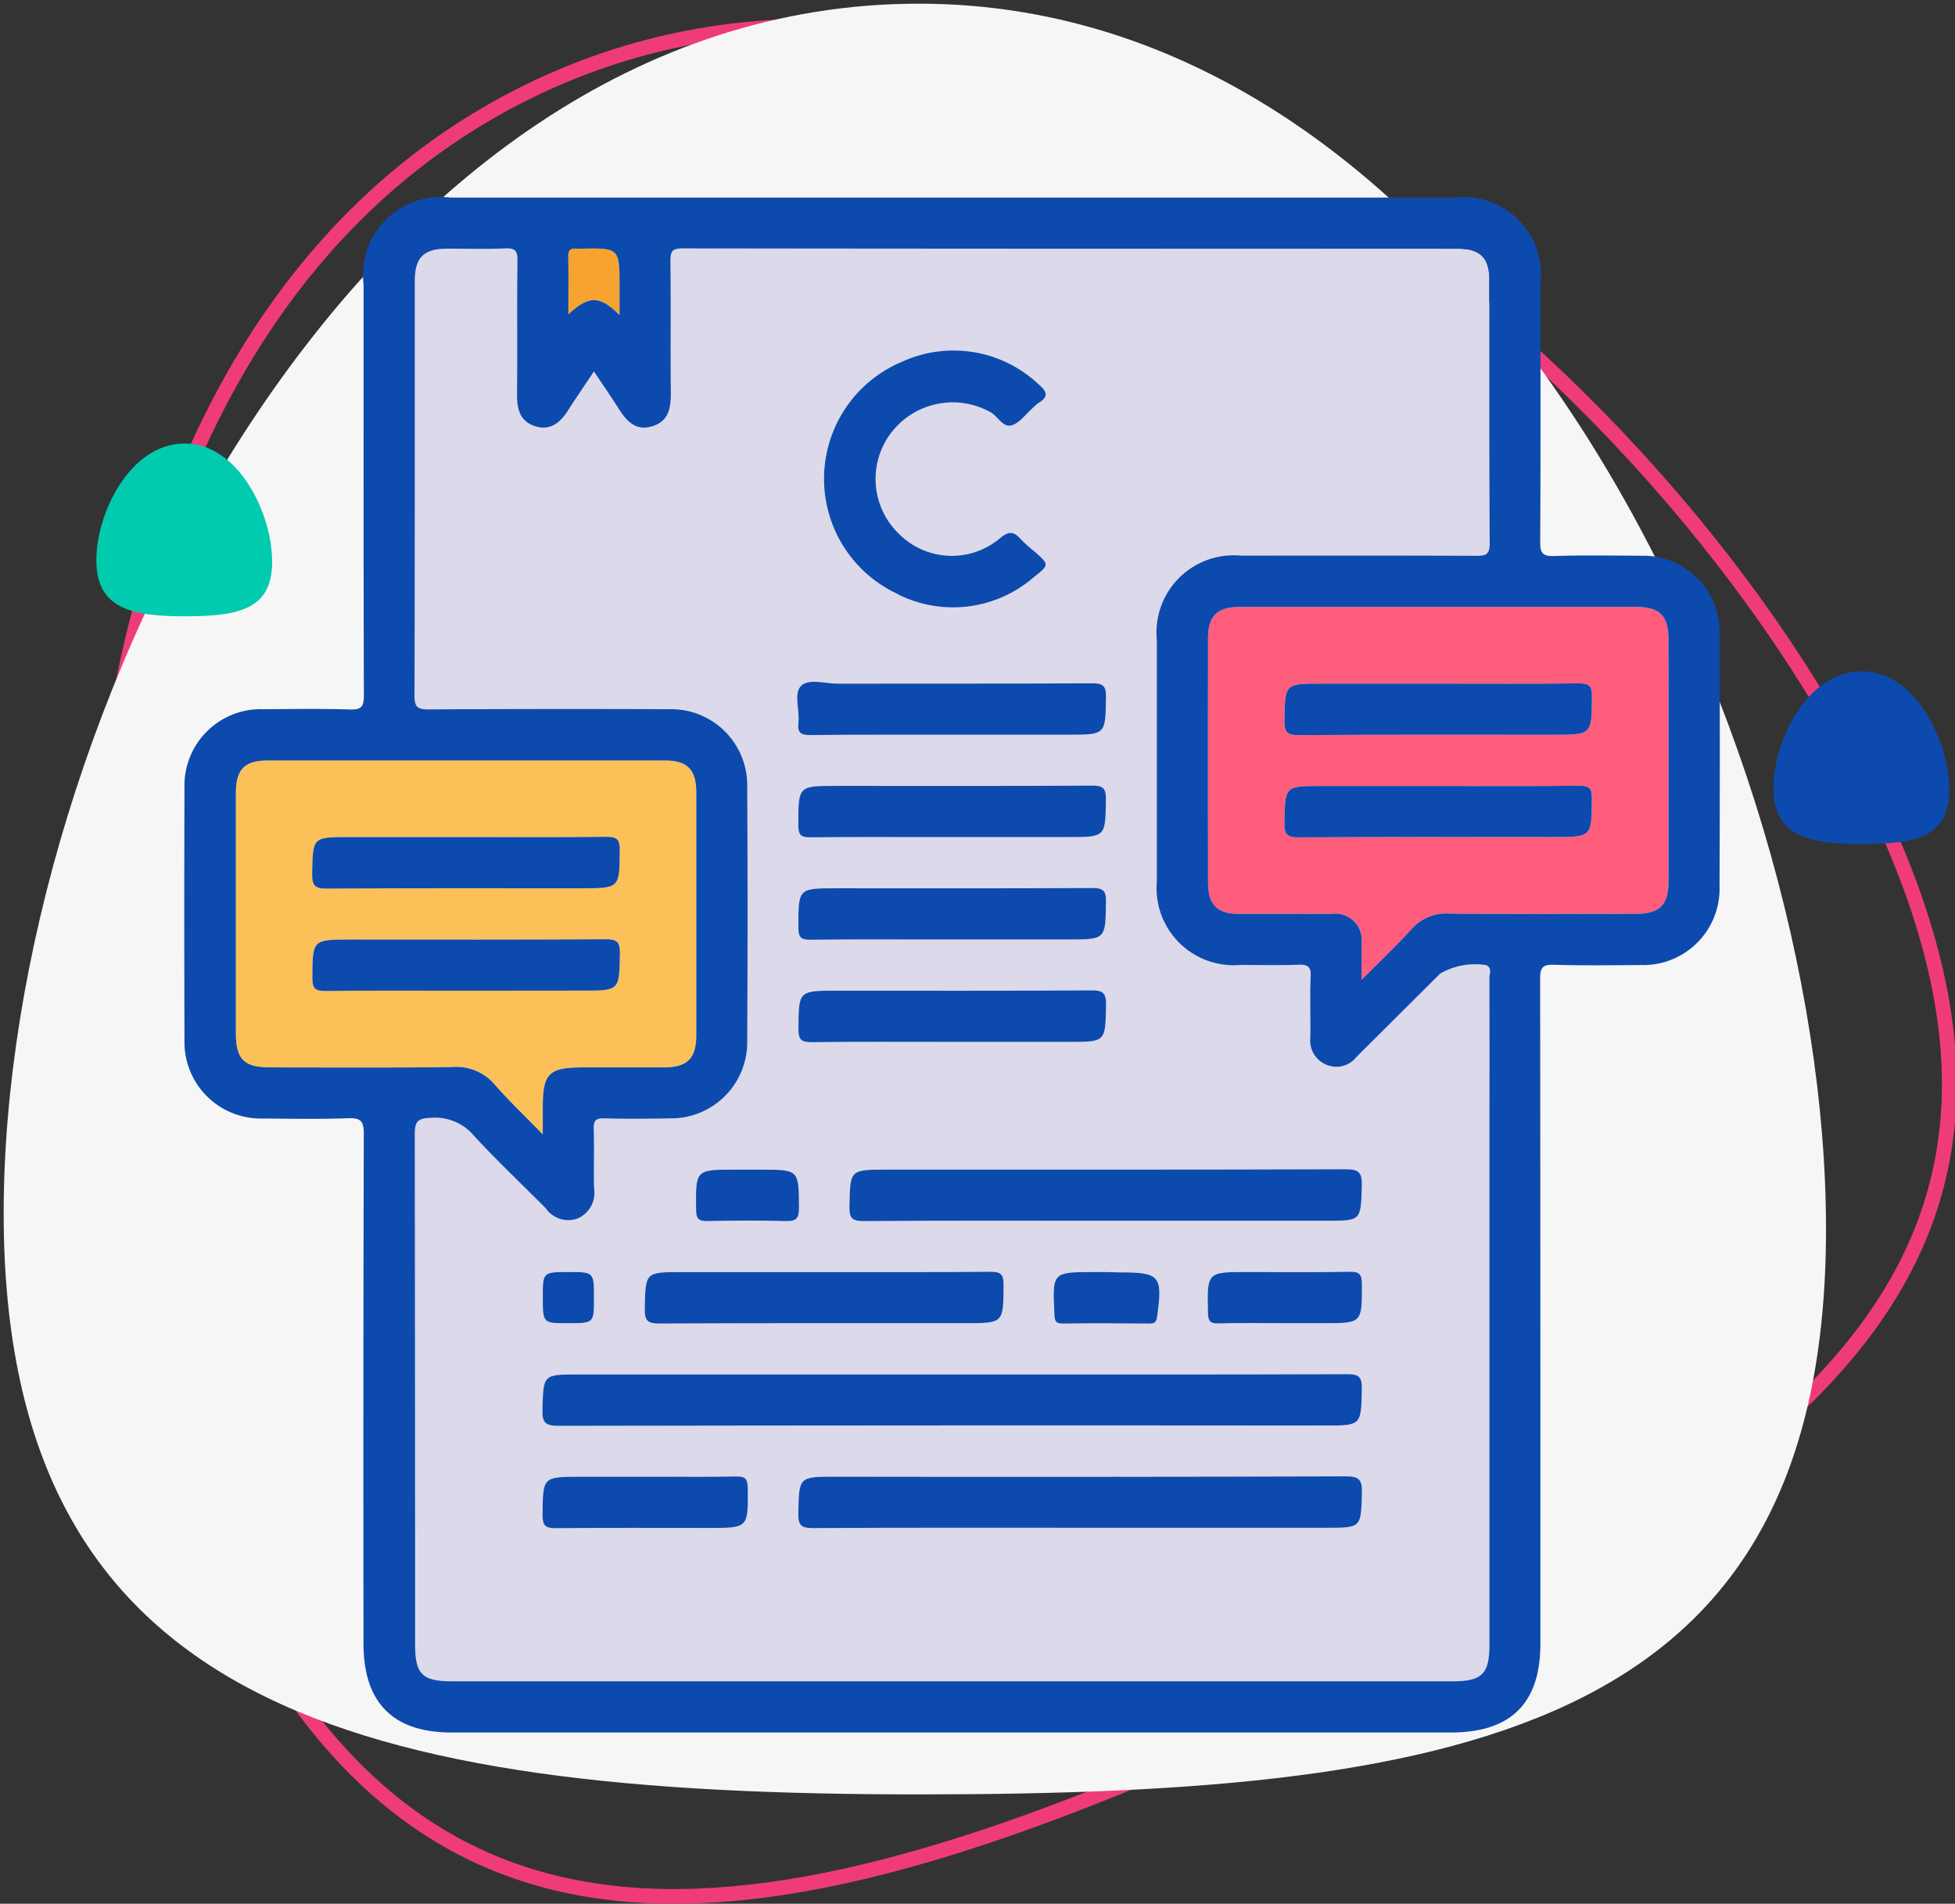 <svg xmlns="http://www.w3.org/2000/svg" width="265.721" height="258.776" viewBox="0 0 265.721 258.776">
  <rect x="0" y="0" width="265.721" height="258.776" fill="#333333" stroke="none"/>
  <g id="Grupo_140175" data-name="Grupo 140175" transform="translate(-1118.5 -3808.5)">
    <path id="Trazado_114225" data-name="Trazado 114225" d="M1476.283,567.476c28.354,60.945,76.865,51.375,146.1,19.167s107.733-60.765,79.379-121.71-112.825-131.2-182.056-98.993S1447.931,506.531,1476.283,567.476Z" transform="translate(-327.714 3454.192)" fill="none" stroke="#ef3c79" stroke-miterlimit="10" stroke-width="2"/>
    <path id="Trazado_114226" data-name="Trazado 114226" d="M1475,519.414c0,67.218,48.021,79,124.378,79s123.311-9.651,123.311-76.869S1675.736,355,1599.378,355,1475,452.2,1475,519.414Z" transform="translate(-356 3454)" fill="#f6f6f6" stroke="rgba(0,0,0,0)" stroke-width="1"/>
    <path id="Trazado_114227" data-name="Trazado 114227" d="M1672.818,426.865c0,6.486,4.633,7.623,12,7.623s11.9-.931,11.9-7.417S1692.187,411,1684.819,411,1672.818,420.379,1672.818,426.865Z" transform="translate(-541.225 3457.787)" fill="#00cbae" stroke="rgba(0,0,0,0)" stroke-width="1"/>
    <path id="Trazado_114228" data-name="Trazado 114228" d="M1459.307,455.865c0,6.486,4.633,7.623,12,7.623s11.9-.931,11.9-7.417S1478.676,440,1471.308,440,1459.307,449.379,1459.307,455.865Z" transform="translate(-99.764 3459.748)" fill="#0d4aad" stroke="rgba(0,0,0,0)" stroke-width="1"/>
    <g id="Grupo_137507" data-name="Grupo 137507" transform="translate(-1018.398 2904.056)">
      <path id="Trazado_151884" data-name="Trazado 151884" d="M2195.129,944.632c2.781-2.6,4.27-2.6,6.955.1v-3.794c0-5.355,0-5.355-5.394-5.233a3.353,3.353,0,0,1-.436,0c-.8-.1-1.159.156-1.142,1.05C2195.165,939.32,2195.129,941.888,2195.129,944.632Z" transform="translate(19.022 2.551)" fill="#f7a32f"/>
      <path id="Trazado_151885" data-name="Trazado 151885" d="M2201.547,1023.914c1.943,2.216,4.08,4.252,6.572,6.816V1027.2c0-4.843.766-5.588,5.7-5.588h10.857c3.092-.014,4.31-1.235,4.31-4.362V984.242c0-3.122-1.218-4.348-4.319-4.348H2170.8c-3.233,0-4.4,1.193-4.4,4.48v32.579c0,3.558,1.1,4.664,4.658,4.664l-.007,0c8.255.02,16.508.071,24.762-.051A6.815,6.815,0,0,1,2201.547,1023.914Zm-19.729-33.6h15.861c6.374,0,12.751.042,19.122-.036,1.424,0,1.781.357,1.781,1.781-.033,5.216.023,5.216-5.257,5.216-11.509,0-23.025-.035-34.542.044-1.616.009-2.041-.364-2.011-2.02C2176.872,990.317,2176.793,990.317,2181.818,990.317Zm-3.243,20.921c-1.426,0-1.782-.357-1.782-1.781.037-5.213-.021-5.213,5.26-5.213,11.509,0,23.025.036,34.542-.042,1.619-.011,2.036.37,2,2-.1,4.985-.024,4.985-5.048,4.985l-16.075.014C2191.177,1011.2,2184.873,1011.159,2178.575,1011.238Z" transform="translate(2.557 27.911)" fill="#fcc059"/>
      <path id="Trazado_151886" data-name="Trazado 151886" d="M2308.66,966.641h-54.084c-2.955,0-4.194,1.257-4.194,4.248q-.023,16.616,0,33.231c0,2.982,1.246,4.237,4.212,4.237,4.2,0,8.4-.028,12.6,0a3.515,3.515,0,0,1,.953-.008,3.559,3.559,0,0,1,3.091,3.975c.025,1.493,0,2.988,0,5.012,2.553-2.576,4.769-4.666,6.808-6.916a6.3,6.3,0,0,1,5.175-2.109c8.467.088,16.938.031,25.41.031,3.1,0,4.33-1.227,4.33-4.34v.006q.015-16.505,0-33.006C2312.962,967.87,2311.759,966.641,2308.66,966.641ZM2297.3,997.914c-11.509,0-23.025-.036-34.541.043-1.616.011-2.037-.364-2-2,.1-4.985.022-4.985,5.046-4.985h15.861c6.373,0,12.751.042,19.121-.036,1.415-.017,1.8.349,1.773,1.759C2302.528,997.914,2302.585,997.914,2297.3,997.914Zm0-13.9c-11.509,0-23.025-.036-34.541.043-1.624.011-2.037-.375-2-2.016.1-4.985.022-4.985,5.049-4.985h16.071c6.3,0,12.607.046,18.905-.036,1.424,0,1.781.357,1.781,1.781C2302.531,984.015,2302.588,984.015,2297.3,984.015Z" transform="translate(50.714 20.311)" fill="#fe5d7c"/>
      <path id="Trazado_151887" data-name="Trazado 151887" d="M2327.529,1033.1a9.508,9.508,0,0,0-6.288,1.139q-5.7,5.679-11.4,11.353a3.443,3.443,0,0,1-4.116,1.015,3.562,3.562,0,0,1-2.137-3.679c.045-2.752-.082-5.512.045-8.258.079-1.41-.417-1.681-1.7-1.632-2.614.1-5.227.028-7.833.028a10.329,10.329,0,0,1-1.833,0,10.48,10.48,0,0,1-9.542-11.34V988.916a10.5,10.5,0,0,1,11.446-11.485c10.646-.006,21.3-.02,31.945.022,1.282.006,1.855-.132,1.855-1.692-.079-11.954-.05-23.9-.05-35.86,0-2.95-1.263-4.193-4.254-4.193q-52.7.024-105.4-.039c-1.378,0-1.649.373-1.649,1.684.076,5.926,0,11.866.053,17.806.019,2.107-.2,4-2.557,4.7s-3.575-.883-4.672-2.617c-.99-1.567-2.047-3.089-3.222-4.843-1.269,1.9-2.433,3.586-3.484,5.241s-2.38,2.842-4.447,2.219-2.54-2.269-2.521-4.274c.057-6.082-.025-12.171.057-18.253.017-1.353-.332-1.72-1.675-1.663-2.614.113-5.227.035-7.835.035-3.265.014-4.443,1.18-4.443,4.445-.006,18.759.017,37.522-.039,56.284,0,1.506.332,1.9,1.877,1.9q16.409-.092,32.814-.028h.291a10.327,10.327,0,0,1,10.242,10.41q.087,17.388,0,34.773c0,.083,0,.167,0,.252a10.351,10.351,0,0,1-10.514,10.185c-2.963.057-5.937.076-8.9,0-1.133-.042-1.485.274-1.449,1.424.082,2.678-.014,5.364.039,8.041a3.812,3.812,0,0,1-2.125,4.1,3.7,3.7,0,0,1-4.423-1.331c-3.262-3.29-6.65-6.47-9.782-9.882a6.881,6.881,0,0,0-5.836-2.425c-1.838.06-2.194.5-2.194,2.282q.043,34.662.043,69.325c0,4,.976,4.985,4.986,4.985h136.027c4,0,5-1,5-4.985v-69.542q0-10.527,0-21.077C2327.929,1034.256,2328.319,1033.506,2327.529,1033.1Zm-19.168,27.739c1.8-.006,2.278.406,2.225,2.222-.138,4.779-.042,4.779-4.835,4.779h-30.208c-10.874,0-21.732-.039-32.6.044-1.624.009-2.036-.371-2-2,.107-4.986.029-4.986,5.052-5C2266.783,1060.886,2287.572,1060.91,2308.361,1060.839Zm2.236,15.615c0,5.306.05,5.306-5.162,5.306H2300c-1.486,0-2.971-.014-4.455-.019s-2.968,0-4.452.047c-1.172.036-1.4-.36-1.426-1.46-.116-5.523-.149-5.523,5.373-5.523,4.63,0,9.259.06,13.888-.036C2310.309,1074.749,2310.579,1075.147,2310.6,1076.454Zm-27.84,4.443c-.11.806-.427.9-1.086.9-3.9-.031-7.812-.061-11.729,0-1.054.017-1.1-.463-1.141-1.3-.274-5.7-.274-5.7,5.424-5.7h1.739l1.734.036C2283.177,1074.845,2283.531,1075.293,2282.757,1080.9Zm-11.979-37.372h-15.86c-6.374,0-12.749-.043-19.123.036-1.424,0-1.781-.357-1.781-1.781.033-5.216-.024-5.216,5.257-5.216,11.508,0,23.025.035,34.542-.042,1.609-.019,2.036.355,2.01,2.019C2275.72,1043.526,2275.8,1043.526,2270.778,1043.526Zm-.125-13.927h-20.642c-4.779-.011-9.561-.021-14.339.039-1.356.014-1.667-.341-1.667-1.677,0-5.317-.05-5.317,5.155-5.317,11.589,0,23.179.033,34.766-.038,1.531-.008,1.908.373,1.886,1.893C2275.739,1029.6,2275.807,1029.6,2270.654,1029.6ZM2234,1014.034c0-5.306-.049-5.306,5.164-5.306,11.587,0,23.177.036,34.765-.039,1.55-.009,1.894.406,1.874,1.906-.068,5.089,0,5.089-5.167,5.089H2250c-4.779-.008-9.561-.017-14.344.036C2234.276,1015.736,2234,1015.345,2234,1014.034Zm14.052-62.949a16.84,16.84,0,0,1,18.6,3.054c1.068.916,1.474,1.657,0,2.525a5.953,5.953,0,0,0-.815.711c-.927.809-1.742,1.992-2.81,2.329-1.21.389-1.892-1.21-2.927-1.78a10.526,10.526,0,0,0-13.589,2.938,10.357,10.357,0,0,0,1.193,13.634,10.131,10.131,0,0,0,13.635.613c1.293-1.1,1.956-.977,2.928.121a19.013,19.013,0,0,0,1.779,1.591c2.047,1.8,2.095,1.852,0,3.493a16.736,16.736,0,0,1-18.491,2.382l.031-.011a17.248,17.248,0,0,1,.463-31.6Zm-13.685,44.052c1.04-1.046,3.29-.307,5.007-.307,11.509-.024,23.025.019,34.541-.049,1.509-.011,1.92.341,1.9,1.88-.077,5.109-.007,5.109-5.148,5.109h-25.433q-4.779,0-9.56.047c-1.333.017-1.816-.293-1.664-1.66C2234.212,998.448,2233.327,996.184,2234.367,995.136Zm-9.019,65.756h3.476c5.287,0,5.23,0,5.263,5.207,0,1.4-.357,1.822-1.781,1.78-3.543-.1-7.079-.079-10.64,0-1.229.025-1.553-.3-1.56-1.545C2220.042,1060.892,2220.006,1060.892,2225.348,1060.892Zm-7.167,13.924h30.748q5.594.007,11.189-.047c1.424,0,1.781.357,1.781,1.781-.033,5.213.023,5.213-5.26,5.213-13.834,0-27.668-.028-41.5.042-1.621.008-2.038-.37-2.006-2C2213.23,1074.816,2213.152,1074.816,2218.181,1074.816Zm-15.39-.008c3.432,0,3.432,0,3.432,3.521,0,3.433,0,3.433-3.522,3.433-3.433,0-3.433,0-3.433-3.521C2199.267,1074.808,2199.267,1074.808,2202.791,1074.808Zm1.26,13.924h51.067c17.823,0,35.657.025,53.461-.039,1.606,0,2.044.349,2.013,1.994-.1,4.986-.022,4.986-5.046,4.986q-52.046-.047-104.093.042c-1.792,0-2.286-.389-2.233-2.2C2199.36,1088.732,2199.261,1088.732,2204.05,1088.732Zm17.822,20.86c-6.968,0-13.905-.039-20.857.036-1.424,0-1.779-.357-1.779-1.781.036-5.213-.022-5.213,5.26-5.213h11.942c3.042.011,6.082.021,9.124-.036,1.229-.025,1.545.327,1.563,1.564C2227.186,1109.592,2227.214,1109.592,2221.872,1109.592Zm83.9-.025H2272.3c-12.1,0-24.183-.031-36.289.043-1.618.011-2.041-.364-2.009-2,.1-4.986.022-4.986,5.046-4.986q34.66,0,69.321-.046c1.8-.008,2.283.395,2.24,2.2C2310.462,1109.567,2310.562,1109.567,2305.769,1109.567Z" transform="translate(11.408 2.545)" fill="#dcd9ea"/>
      <path id="Trazado_151888" data-name="Trazado 151888" d="M2360.527,979.988c-.219-.006-.436,0-.654,0-3.918-.028-7.834-.085-11.751.036-1.542.046-1.891-.385-1.883-1.9.068-11.663.039-23.324.035-34.99a10.566,10.566,0,0,0-11.751-11.837H2198.07a10.577,10.577,0,0,0-11.751,11.844c0,18.617-.022,37.234.036,55.853,0,1.522-.357,1.942-1.888,1.891-3.917-.121-7.834-.06-11.751-.036a10.377,10.377,0,0,0-10.744,10c-.008.216-.01.433,0,.648q-.056,17.166,0,34.338a10.384,10.384,0,0,0,10.11,10.649c.214.006.428,0,.641,0,3.839.028,7.682.1,11.517-.039,1.712-.06,2.108.431,2.105,2.116q-.09,34.663-.039,69.323c0,8.006,4.02,12.061,11.96,12.061h135.826c8.165,0,12.174-3.97,12.174-12.064v-25.859q0-32.274-.035-64.546c0-1.52.355-1.94,1.887-1.891,3.918.121,7.834.064,11.751.036a10.371,10.371,0,0,0,10.744-9.988c.008-.22.01-.442,0-.662q.071-17.166.011-34.338A10.373,10.373,0,0,0,2360.527,979.988Zm-145.251-41.734a3.375,3.375,0,0,0,.436,0c5.394-.121,5.394-.121,5.394,5.233v3.794c-2.685-2.7-4.173-2.7-6.955-.1,0-2.744.036-5.312-.017-7.88C2214.117,938.409,2214.479,938.158,2215.276,938.254Zm-41.669,111.279.007,0c-3.561,0-4.658-1.106-4.658-4.664v-32.579c0-3.287,1.169-4.48,4.4-4.48h53.862c3.1,0,4.314,1.226,4.32,4.348v33.013c0,3.127-1.218,4.348-4.31,4.362h-10.857c-4.931,0-5.7.744-5.7,5.588v3.526c-2.492-2.565-4.629-4.6-6.572-6.816a6.815,6.815,0,0,0-5.734-2.343C2190.115,1049.6,2181.862,1049.553,2173.607,1049.533Zm165.73-12.154q.014,10.55,0,21.077V1128c0,3.987-1,4.985-5,4.985H2198.306c-4.011,0-4.986-.99-4.986-4.985q0-34.663-.043-69.325c0-1.78.356-2.222,2.194-2.282a6.882,6.882,0,0,1,5.836,2.425c3.132,3.411,6.521,6.591,9.782,9.882a3.7,3.7,0,0,0,4.423,1.331,3.812,3.812,0,0,0,2.126-4.1c-.053-2.677.043-5.363-.039-8.041-.036-1.15.316-1.467,1.449-1.424,2.966.076,5.94.057,8.9,0a10.351,10.351,0,0,0,10.514-10.185c0-.085,0-.168,0-.252q.088-17.383,0-34.773a10.327,10.327,0,0,0-10.242-10.41h-.291q-16.406-.064-32.814.028c-1.545,0-1.88-.4-1.877-1.9.056-18.762.033-37.525.039-56.284,0-3.265,1.178-4.431,4.444-4.445,2.608,0,5.221.079,7.834-.035,1.342-.057,1.692.31,1.675,1.663-.082,6.082,0,12.171-.057,18.253-.019,2,.455,3.651,2.521,4.274s3.4-.563,4.447-2.219,2.215-3.337,3.484-5.241c1.175,1.755,2.232,3.276,3.222,4.843,1.1,1.734,2.315,3.319,4.672,2.617s2.576-2.593,2.557-4.7c-.056-5.94.022-11.88-.053-17.806,0-1.311.271-1.688,1.649-1.684q52.7.064,105.4.039c2.991,0,4.252,1.243,4.255,4.193,0,11.956-.029,23.906.05,35.86,0,1.559-.573,1.7-1.855,1.692-10.648-.042-21.3-.028-31.945-.022a10.5,10.5,0,0,0-11.446,11.485v32.814a10.48,10.48,0,0,0,9.542,11.34,10.327,10.327,0,0,0,1.833,0c2.606,0,5.219.073,7.833-.028,1.285-.049,1.781.222,1.7,1.632-.127,2.746,0,5.506-.046,8.258a3.562,3.562,0,0,0,2.137,3.679,3.444,3.444,0,0,0,4.116-1.015q5.7-5.674,11.4-11.353a9.509,9.509,0,0,1,6.288-1.139C2339.727,1036.051,2339.337,1036.8,2339.337,1037.379Zm24.339-13.058v-.006c0,3.112-1.229,4.337-4.33,4.34-8.471,0-16.944.057-25.41-.031a6.3,6.3,0,0,0-5.175,2.108c-2.04,2.25-4.255,4.34-6.809,6.916,0-2.024.025-3.518,0-5.012a3.565,3.565,0,0,0-4.044-3.967c-4.2-.028-8.4,0-12.6,0-2.966,0-4.209-1.256-4.212-4.237q-.023-16.614,0-33.231c0-2.991,1.239-4.248,4.194-4.248h54.084c3.1,0,4.3,1.229,4.3,4.363Q2363.691,1007.816,2363.676,1024.321Z" transform="translate(0 0)" fill="#0d4aad"/>
      <path id="Trazado_151889" data-name="Trazado 151889" d="M2195.116,1039.94q52.046-.09,104.093-.042c5.024,0,4.942,0,5.046-4.986.031-1.644-.406-2-2.013-1.994-17.8.064-35.638.039-53.461.039h-51.066c-4.79,0-4.69,0-4.832,4.785C2192.83,1039.552,2193.324,1039.94,2195.116,1039.94Z" transform="translate(17.743 58.32)" fill="#0d4aad"/>
      <path id="Trazado_151890" data-name="Trazado 151890" d="M2289.353,1041.744q-34.66.1-69.321.046c-5.024,0-4.945,0-5.046,4.986-.031,1.633.392,2.008,2.009,2,12.106-.074,24.192-.043,36.289-.043h33.473c4.793,0,4.692,0,4.835-4.782C2291.635,1042.139,2291.151,1041.736,2289.353,1041.744Z" transform="translate(30.42 63.382)" fill="#0d4aad"/>
      <path id="Trazado_151891" data-name="Trazado 151891" d="M2219.4,1020.259c-.032,1.63.381,2.011,2,2,10.865-.083,21.722-.044,32.6-.044h30.208c4.793,0,4.7,0,4.835-4.779.054-1.816-.423-2.228-2.224-2.222-20.79.071-41.578.047-62.368.047C2219.427,1015.273,2219.506,1015.273,2219.4,1020.259Z" transform="translate(32.951 48.168)" fill="#0d4aad"/>
      <path id="Trazado_151892" data-name="Trazado 151892" d="M2227.308,977.628l-.031.011a16.736,16.736,0,0,0,18.491-2.382c2.095-1.641,2.047-1.7,0-3.493a19.039,19.039,0,0,1-1.78-1.591c-.972-1.1-1.635-1.223-2.928-.121a10.131,10.131,0,0,1-13.634-.614,10.357,10.357,0,0,1-1.193-13.634,10.527,10.527,0,0,1,13.589-2.938c1.035.57,1.717,2.168,2.927,1.78,1.069-.337,1.884-1.52,2.81-2.329a5.978,5.978,0,0,1,.815-.711c1.474-.869,1.068-1.61,0-2.525a16.839,16.839,0,0,0-18.6-3.054,17.248,17.248,0,0,0-.463,31.6Z" transform="translate(31.69 7.604)" fill="#0d4aad"/>
      <path id="Trazado_151893" data-name="Trazado 151893" d="M2203.73,1031.106c13.834-.071,27.668-.042,41.5-.042,5.284,0,5.227,0,5.26-5.213,0-1.424-.357-1.781-1.781-1.781q-5.594.054-11.189.047h-30.747c-5.029,0-4.951,0-5.052,4.985C2201.692,1030.736,2202.109,1031.114,2203.73,1031.106Z" transform="translate(22.814 53.245)" fill="#0d4aad"/>
      <path id="Trazado_151894" data-name="Trazado 151894" d="M2215.05,978.685c-.152,1.367.331,1.677,1.664,1.66q4.779-.054,9.56-.047h25.433c5.142,0,5.071,0,5.148-5.109.022-1.539-.389-1.891-1.9-1.88-11.516.068-23.032.025-34.541.049-1.717,0-3.967-.74-5.007.307S2215.253,976.977,2215.05,978.685Z" transform="translate(30.366 24.017)" fill="#0d4aad"/>
      <path id="Trazado_151895" data-name="Trazado 151895" d="M2230.983,989.067h20.639c5.164,0,5.1,0,5.167-5.089.02-1.5-.324-1.915-1.874-1.906-11.587.076-23.177.039-34.765.039-5.213,0-5.164,0-5.164,5.306,0,1.311.276,1.7,1.653,1.685C2221.422,989.05,2226.2,989.06,2230.983,989.067Z" transform="translate(30.422 29.161)" fill="#0d4aad"/>
      <path id="Trazado_151896" data-name="Trazado 151896" d="M2254.912,990.918c-11.587.071-23.178.038-34.767.038-5.205,0-5.152,0-5.155,5.317,0,1.336.31,1.691,1.667,1.677,4.778-.06,9.56-.05,14.339-.039h20.642c5.153,0,5.085,0,5.16-5.1C2256.82,991.291,2256.442,990.91,2254.912,990.918Z" transform="translate(30.423 34.234)" fill="#0d4aad"/>
      <path id="Trazado_151897" data-name="Trazado 151897" d="M2254.794,999.762c-11.517.077-23.033.042-34.542.042-5.281,0-5.224,0-5.257,5.216,0,1.424.357,1.781,1.781,1.781,6.374-.079,12.748-.036,19.123-.036h15.86c5.023,0,4.942,0,5.046-4.985C2256.83,1000.118,2256.4,999.743,2254.794,999.762Z" transform="translate(30.427 39.305)" fill="#0d4aad"/>
      <path id="Trazado_151898" data-name="Trazado 151898" d="M2219.219,1041.755c-3.042.057-6.082.047-9.124.036h-11.942c-5.282,0-5.224,0-5.26,5.213,0,1.424.355,1.781,1.779,1.781,6.952-.075,13.89-.036,20.857-.036,5.342,0,5.313,0,5.252-5.43C2220.764,1042.083,2220.448,1041.73,2219.219,1041.755Z" transform="translate(17.751 63.388)" fill="#0d4aad"/>
      <path id="Trazado_151899" data-name="Trazado 151899" d="M2269.64,1024.069c-4.629.1-9.258.036-13.887.036-5.523,0-5.49,0-5.373,5.523.022,1.1.253,1.5,1.425,1.46,1.484-.042,2.966-.05,4.452-.047s2.969.019,4.455.019h5.43c5.213,0,5.163,0,5.163-5.306C2271.285,1024.447,2271.015,1024.049,2269.64,1024.069Z" transform="translate(50.702 53.245)" fill="#0d4aad"/>
      <path id="Trazado_151900" data-name="Trazado 151900" d="M2207.721,1022.236c3.561-.079,7.1-.1,10.64,0,1.424.042,1.781-.381,1.781-1.78-.033-5.207.024-5.207-5.263-5.207H2211.4c-5.342,0-5.306,0-5.241,5.441C2206.168,1021.934,2206.492,1022.262,2207.721,1022.236Z" transform="translate(25.353 48.188)" fill="#0d4aad"/>
      <path id="Trazado_151901" data-name="Trazado 151901" d="M2244.3,1024.094h-1.739c-5.7,0-5.7,0-5.424,5.7.039.834.086,1.314,1.141,1.3,3.917-.061,7.833-.031,11.729,0,.659,0,.976-.1,1.086-.9.774-5.6.42-6.053-5.058-6.053Z" transform="translate(43.073 53.26)" fill="#0d4aad"/>
      <path id="Trazado_151902" data-name="Trazado 151902" d="M2196.346,1031.049c3.522,0,3.522,0,3.522-3.433,0-3.521,0-3.521-3.432-3.521-3.523,0-3.523,0-3.523,3.433C2192.913,1031.049,2192.913,1031.049,2196.346,1031.049Z" transform="translate(17.762 53.26)" fill="#0d4aad"/>
      <path id="Trazado_151903" data-name="Trazado 151903" d="M2297,973.238c-6.3.082-12.6.036-18.905.036h-16.071c-5.027,0-4.95,0-5.049,4.985-.032,1.641.381,2.026,2,2.016,11.516-.079,23.032-.043,34.541-.043,5.284,0,5.227,0,5.26-5.213C2298.779,973.6,2298.422,973.238,2297,973.238Z" transform="translate(54.499 24.094)" fill="#0d4aad"/>
      <path id="Trazado_151904" data-name="Trazado 151904" d="M2297,982.082c-6.369.079-12.748.036-19.121.036h-15.861c-5.024,0-4.947,0-5.046,4.985-.032,1.635.389,2.009,2,2,11.516-.079,23.032-.043,34.541-.043,5.281,0,5.224,0,5.256-5.218C2298.8,982.432,2298.416,982.065,2297,982.082Z" transform="translate(54.499 29.166)" fill="#0d4aad"/>
      <path id="Trazado_151905" data-name="Trazado 151905" d="M2175,993.536c11.516-.079,23.033-.044,34.541-.044,5.281,0,5.224,0,5.257-5.216,0-1.424-.357-1.781-1.781-1.781-6.371.079-12.748.036-19.123.036h-15.861c-5.024,0-4.946,0-5.044,4.985C2172.963,993.173,2173.388,993.546,2175,993.536Z" transform="translate(6.337 31.697)" fill="#0d4aad"/>
      <path id="Trazado_151906" data-name="Trazado 151906" d="M2209.762,1002.328c5.024,0,4.946,0,5.048-4.985.033-1.632-.384-2.013-2-2-11.517.079-23.032.042-34.542.042-5.282,0-5.224,0-5.26,5.213,0,1.424.356,1.781,1.781,1.781,6.3-.079,12.6-.036,18.9-.036Z" transform="translate(6.345 36.771)" fill="#0d4aad"/>
    </g>
  </g>
</svg>
